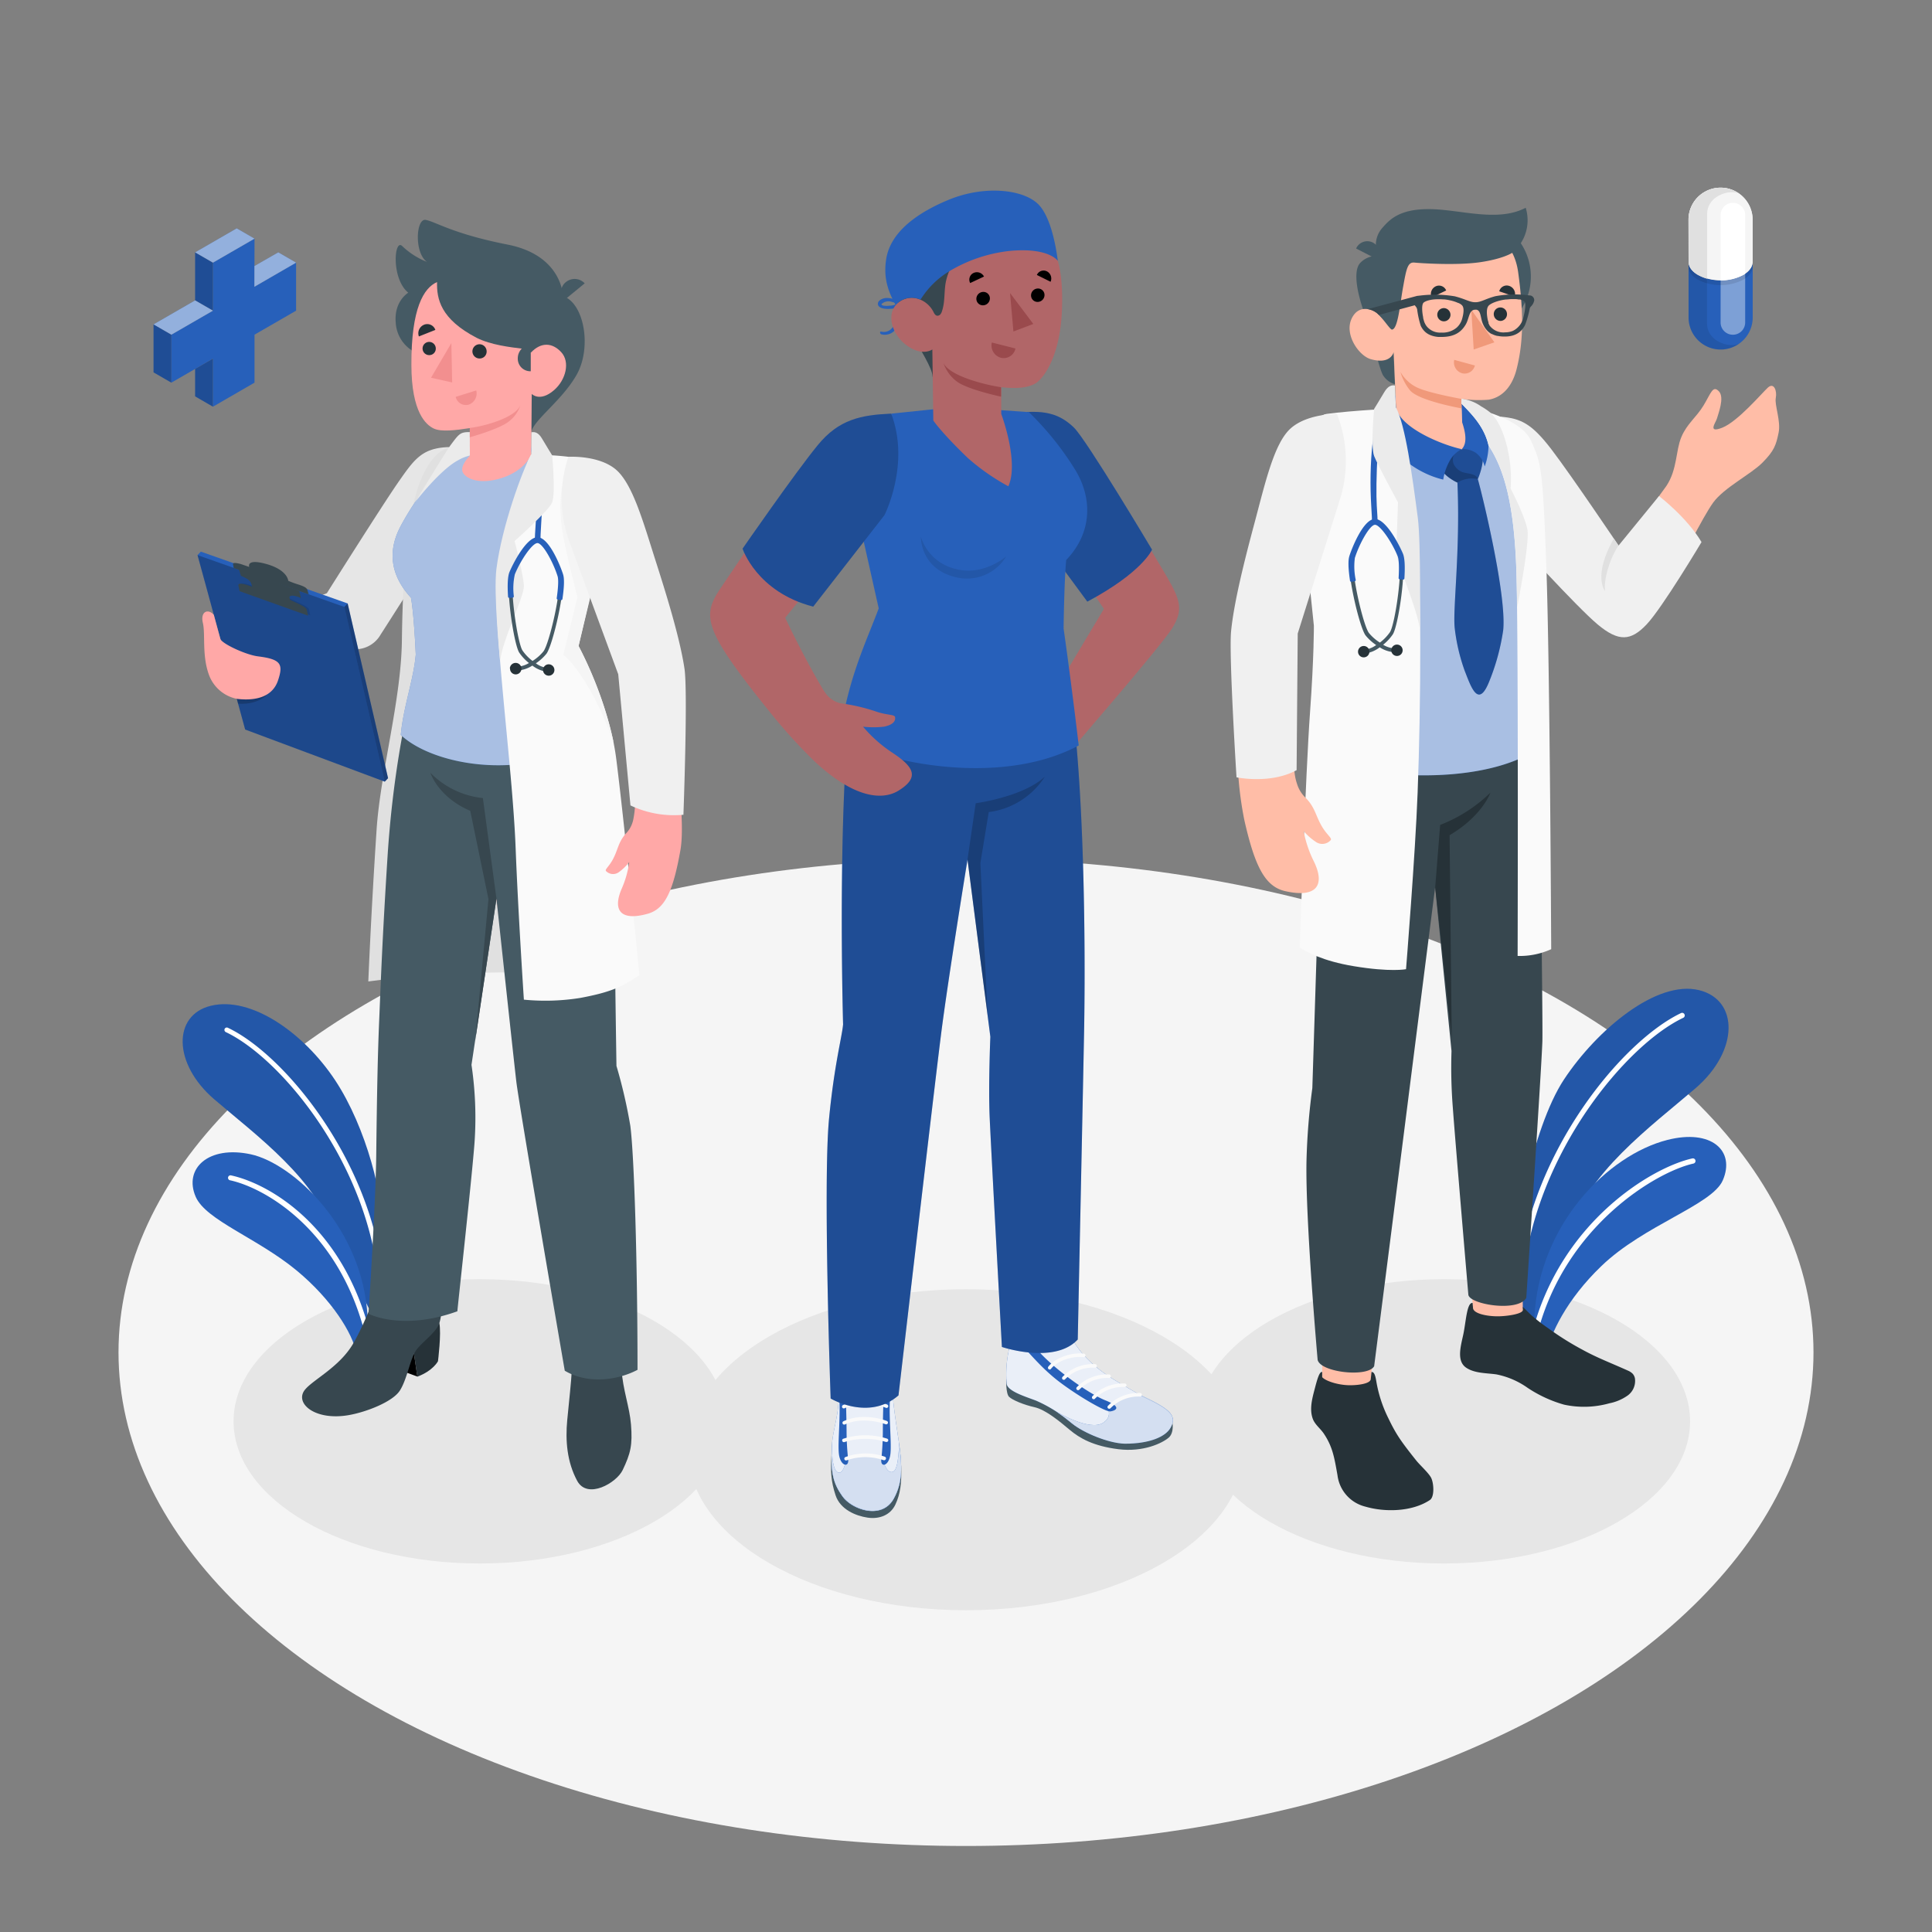 <svg xmlns="http://www.w3.org/2000/svg" viewBox="0 0 500 500"><rect x="0" y="0" width="500" height="500" fill="#808080" stroke="none"/><g id="freepik--Floor--inject-40"><ellipse id="freepik--floor--inject-40" cx="250" cy="350" rx="219.33" ry="127.74" style="fill:#f5f5f5"></ellipse></g><g id="freepik--Shadows--inject-40"><ellipse id="freepik--Shadow--inject-40" cx="373.67" cy="367.84" rx="63.72" ry="36.79" style="fill:#e6e6e6"></ellipse><ellipse id="freepik--shadow--inject-40" cx="250" cy="375.19" rx="71.96" ry="41.54" style="fill:#e6e6e6"></ellipse><ellipse id="freepik--shadow--inject-40" cx="124.17" cy="367.84" rx="63.72" ry="36.79" style="fill:#e6e6e6"></ellipse></g><g id="freepik--Plants--inject-40"><g id="freepik--plants--inject-40"><path d="M98.8,319.26c.77-8.78-4-27.53-12.1-39.74S65,257.72,54.51,260.31c-9.77,2.41-9.83,14.94.94,24.19s27.17,21.12,31,35.82l9.08,18.41Z" style="fill:#2760BA"></path><path d="M98.8,319.26c.77-8.78-4-27.53-12.1-39.74S65,257.72,54.51,260.31c-9.77,2.41-9.83,14.94.94,24.19s27.17,21.12,31,35.82l9.08,18.41Z" style="opacity:0.1"></path><path d="M98.39,331.34a.65.65,0,0,1-.53-.57c-3.25-30.5-25.36-57-39.41-63.66a.64.64,0,0,1-.3-.86A.62.62,0,0,1,59,266c14.32,6.78,36.84,33.72,40.14,64.69a.63.63,0,0,1-.57.7A.54.54,0,0,1,98.39,331.34Z" style="fill:#fff"></path><path d="M92.24,350.14c-1-5.06-6.3-13.74-15.46-21.33-10.14-8.39-23.49-13-26.13-19.08-3.17-7.3,3.28-13.36,14.24-11S94,317.9,95.13,340.94Z" style="fill:#2760BA"></path><path d="M94.84,345.15a.66.66,0,0,1-.52-.48c-6.94-26.49-25.75-37.23-34.72-39.2a.65.65,0,1,1,.28-1.26c9.92,2.18,28.6,13.09,35.69,40.14a.66.66,0,0,1-.73.8Z" style="fill:#fff"></path></g><g id="freepik--plants--inject-40"><path d="M391.8,331.06c-.81-9.23,4.49-38.93,13-51.75s23.93-25.77,34.95-23.05c10.26,2.54,10.33,15.7-1,25.42s-28.54,22.2-32.54,37.63l-10,26.1Z" style="fill:#2760BA"></path><path d="M391.8,331.06c-.81-9.23,4.49-38.93,13-51.75s23.93-25.77,34.95-23.05c10.26,2.54,10.33,15.7-1,25.42s-28.54,22.2-32.54,37.63l-10,26.1Z" style="opacity:0.1"></path><path d="M393.66,330.9a.69.69,0,0,0,.56-.6c3.41-32.05,26.65-59.89,41.4-66.89a.67.67,0,0,0,.32-.9.66.66,0,0,0-.9-.32c-15,7.13-38.71,35.43-42.17,68a.67.67,0,0,0,.6.74A.61.61,0,0,0,393.66,330.9Z" style="fill:#fff"></path><path d="M400.13,350.65c1-5.32,5.3-14.35,14.31-23,11-10.61,28.63-15.79,31.41-22.17,3.33-7.66-2.94-13.38-14.36-10.46-15.34,3.92-33.23,21.78-34.4,46Z" style="fill:#2760BA"></path><path d="M397.39,345.4a.68.68,0,0,0,.55-.49c7.29-27.84,30.89-41.71,40.32-43.78a.68.68,0,0,0,.52-.81.67.67,0,0,0-.81-.52c-10.43,2.3-33.9,16.35-41.34,44.76a.67.67,0,0,0,.48.83A.67.67,0,0,0,397.39,345.4Z" style="fill:#fff"></path></g></g><g id="freepik--character-3--inject-40"><g id="freepik--Character--inject-40"><path d="M404.1,151.05c-6.17-6.36-16.42-21.19-16.42-21.19L381.36,108c-.15.06,3.22.07,4.24,0,6.83.46,8.84,1,13.09,5.69,3.37,3.69,15.84,23.08,20.32,29l12.26-16.94c2.84-4.3,2.38-9.11,3.86-12.63s3.86-5.06,5.77-8.23,2.37-5.25,3.94-3.63-.24,6-.48,7-2.62,4,1.37,2.42,10.17-8.86,11.77-10.35,2.43.82,2.07,2.65,1.36,6,.73,9c-.66,3.21-1.13,4.68-4.22,7.79-2.89,2.91-9.94,6.47-12.7,10.28s-8.65,15.65-12.25,22.79c-4.58,9.07-9.6,14.23-15.52,9.16C411.07,158.05,406.39,153.41,404.1,151.05Z" style="fill:#ffbda7"></path><path d="M388.32,107.83c5.23.48,8,1.67,13.22,8.51s17.34,24.85,17.34,24.85l10.47-12.81s7.21,5.49,11,11.91c0,0-10.13,17-14.19,21.29s-7.2,4.63-12.72,0S392,139.39,392,139.39Z" style="fill:#f0f0f0"></path><path d="M418.88,141.19c-2.37,3.43-3.9,9-3.48,11.81,0,0-3.3-3.8,2.25-13.63Z" style="fill:#e0e0e0"></path><polygon points="342.18 362.9 354.07 362.9 356.44 341.85 342.18 341.85 342.18 362.9" style="fill:#ffbda7"></polygon><polygon points="381.46 341.25 394.13 341.67 393.9 319.88 379.57 319.6 381.46 341.25" style="fill:#ffbda7"></polygon><path d="M342.31,193.7c-.23,11.54-2.68,87.91-2.68,87.91a172.29,172.29,0,0,0-1.51,18.82c-.32,15.26,2.88,51.48,2.88,51.48.71,3.29,13,4.63,14.63,1.66,0,0,6.72-52.54,8.63-67.64,1.66-13.18,7.15-56.28,7.15-56.28L375.65,272A131.12,131.12,0,0,0,376,286.8c.49,7,4,48.19,4,48.19.06,2.57,12.84,4.69,15,.91,0,0,4-60.16,4.17-66.57.14-7.31-.88-76.46-.88-76.46Z" style="fill:#37474f"></path><path d="M354.75,356.85l.2-1.79c.66,0,.95.74,1.22,2.32a34.12,34.12,0,0,0,3.15,9.69c2,4.15,3.2,5.88,7.18,10.88.94,1.19,3.07,3.08,3.82,4.4s1,5-.26,5.85c-4.64,3.09-11.69,3.18-16.68,1.72a9.57,9.57,0,0,1-7.24-8.14c-.81-4.54-1.24-7.35-3.55-10.78-.85-1.26-2.22-2.28-2.79-3.68-1-2.53-.21-5.37.45-7.89.57-2.17,1.19-4.56,1.93-4.36v1.34c.89,1,4,2,6.8,2.08C350.78,358.56,354.77,358.23,354.75,356.85Z" style="fill:#263238"></path><path d="M394.09,338.23c.31.21,1,1,2.31,2.22a45.12,45.12,0,0,0,4.1,3.17,75.8,75.8,0,0,0,9.12,5.73c3.77,2.07,7.17,3.33,11.68,5.36a3.71,3.71,0,0,1,1.26.84,2.56,2.56,0,0,1,.55,1.12,4.66,4.66,0,0,1-1.89,4.5,12.37,12.37,0,0,1-4.71,2,24.32,24.32,0,0,1-11.74.35,33.33,33.33,0,0,1-9.44-4.36,21,21,0,0,0-8.07-3.47c-2.53-.36-5.64-.24-7.84-1.75-2.43-1.68-1.46-5.27-.77-8.36.75-3.36.92-8.5,2.45-8.39l.12,1.35c.14,1.45,3.66,2.12,6.38,2.12,2.26,0,6.53-.59,6.51-1.65Z" style="fill:#263238"></path><path d="M372.71,213.49a38.69,38.69,0,0,0,13-8.34s-2.07,6-10.56,11l.56,52.7-4.28-39.22Z" style="fill:#263238"></path><path d="M361.47,106.54c-2.15.51-9,2.36-14.56,4.32a15.48,15.48,0,0,0-7,5.36c-4,5.89-.4,19,2.57,43.64-.22,15.92-.68,35.72-.68,35.72,7.32,5.33,41.47,8.95,56.88-2.3,0,0,.51-59.75-.51-67.52-2-14.88-7.77-18.85-19.79-19.55Z" style="fill:#2760BA"></path><path d="M361.47,106.54c-2.15.51-9,2.36-14.56,4.32a15.48,15.48,0,0,0-7,5.36c-4,5.89-.4,19,2.57,43.64-.22,15.92-.68,35.72-.68,35.72,7.32,5.33,41.47,8.95,56.88-2.3,0,0,.51-59.75-.51-67.52-2-14.88-7.77-18.85-19.79-19.55Z" style="fill:#fff;opacity:0.6"></path><path d="M382.46,124c1.08,3.72,7.47,29.86,6.57,39.06a56.92,56.92,0,0,1-3.8,13.74c-2.77,6.55-4.62.69-6.16-3.18a48.79,48.79,0,0,1-2.6-11.17c-.51-4.94,1.48-19.95.71-37.55A3.79,3.79,0,0,1,382.46,124Z" style="fill:#2760BA"></path><path d="M382.46,124c1.08,3.72,7.47,29.86,6.57,39.06a56.92,56.92,0,0,1-3.8,13.74c-2.77,6.55-4.62.69-6.16-3.18a48.79,48.79,0,0,1-2.6-11.17c-.51-4.94,1.48-19.95.71-37.55A3.79,3.79,0,0,1,382.46,124Z" style="opacity:0.2"></path><path d="M382.7,115.6c2.53,2.16-.24,8.39-.24,8.39a7.2,7.2,0,0,0-5.28.9s-5-2.15-5.05-5.89c0-3.4,3.61-2.31,6.18-2.76C381,115.77,382.4,113.78,382.7,115.6Z" style="fill:#2760BA"></path><path d="M382.7,115.6c2.53,2.16-.24,8.39-.24,8.39a7.2,7.2,0,0,0-5.28.9s-5-2.15-5.05-5.89c0-3.4,3.61-2.31,6.18-2.76C381,115.77,382.4,113.78,382.7,115.6Z" style="opacity:0.2"></path><path d="M382.46,124c-.41-1.46-2.4-1.32-4-1.82a4.28,4.28,0,0,1-2.13-1.84c-.82-1.41,0-3.75,1.14-4h0c-2.45.17-5.36-.39-5.35,2.66,0,3.74,5.05,5.89,5.05,5.89A7.2,7.2,0,0,1,382.46,124Z" style="opacity:0.2"></path><path d="M365.07,72A15.56,15.56,0,1,0,380.26,56,15.56,15.56,0,0,0,365.07,72Z" style="fill:#455a64"></path><path d="M354,83.3s2.81,11.78,3.86,13.7A5.35,5.35,0,0,0,361,99.43l-.37-8.33Z" style="fill:#455a64"></path><path d="M356.76,66.25A5.83,5.83,0,0,0,352,68.07c-2,2.17-.71,8.78,2,15.23l4.76.43Z" style="fill:#455a64"></path><path d="M360.19,83.7c-.94.59-2.34-1.21-3.55-2.41s-5.07-2.78-6.89,1.29,1.92,9.49,5,10.37c5.24,1.51,5.94-1.85,5.94-1.85l.89,21.24h0c3.71,4.53,12.44,4.78,16.77,3.9,3.46-.7,3.51-3.15.1-6.91l-.16-6.09a32.66,32.66,0,0,0,7,.2c3.81-.69,6.16-3.76,7.21-7.93,1.6-6.37,2-13.48.39-25.12-2-14.31-18.75-14-27.62-8.17S360.19,83.7,360.19,83.7Z" style="fill:#ffbda7"></path><path d="M360.23,85.3c-.48,0-2.38-3-3.59-4-1.67-1.45.12-15,.12-15a6.57,6.57,0,0,1,1-7.33c2.19-2.53,5.25-5.63,15.49-4.67,7.3.69,15.28,2.77,21.6-.53a10.9,10.9,0,0,1-3.51,11.67s-2.29,1.55-8.36,2.43-15.59.23-16.89.09c-1.77-.2-2.11,1.52-2.95,6.22C362.36,78.26,361.84,85.23,360.23,85.3Z" style="fill:#455a64"></path><path d="M356.8,67.31l-5.84-3a3.17,3.17,0,0,1,4.33-1.54A3.44,3.44,0,0,1,356.8,67.31Z" style="fill:#455a64"></path><path d="M378.25,103.24s-8.58-1.51-11.6-3a9.8,9.8,0,0,1-4.22-4,13.46,13.46,0,0,0,2.46,4.76c2.25,2.74,13.42,4.7,13.42,4.7Z" style="fill:#f0997a"></path><path d="M375.38,81.61a1.71,1.71,0,1,1-1.62-1.87A1.75,1.75,0,0,1,375.38,81.61Z" style="fill:#263238"></path><path d="M374.27,75.17,370.51,77a2.19,2.19,0,0,1,1-2.87A2,2,0,0,1,374.27,75.17Z" style="fill:#263238"></path><path d="M376.36,93.13l5.34,1.46a2.72,2.72,0,0,1-3.34,2A2.91,2.91,0,0,1,376.36,93.13Z" style="fill:#f0997a"></path><path d="M392,76.76l-4-1.37A2,2,0,0,1,390.6,74,2.21,2.21,0,0,1,392,76.76Z" style="fill:#263238"></path><path d="M390,81.13a1.74,1.74,0,0,1-1.54,1.92,1.76,1.76,0,0,1-1.87-1.62,1.71,1.71,0,1,1,3.41-.3Z" style="fill:#263238"></path><polygon points="380.77 80.16 381.39 90.45 386.75 88.59 380.77 80.16" style="fill:#f0997a"></polygon><path d="M378.31,116.24c-4.75-1-16-5.39-17.06-10.88l-.14-3c-1.85,0-2.69,2.05-3.6,5-.38,7.76,7.81,14.85,16,16.76a14.37,14.37,0,0,1,1.81-5.1A7,7,0,0,1,378.31,116.24Z" style="fill:#2760BA"></path><path d="M378.27,104a8,8,0,0,1,3.32,2c6.15,6.37,2.64,14.72,2.64,14.72a6.12,6.12,0,0,0-2.24-3.49,5.86,5.86,0,0,0-3.68-1c1.51-1.61.92-4.42.1-6.91Z" style="fill:#2760BA"></path><path d="M396.15,76.48l-.83-.08a27.52,27.52,0,0,0-8.34.26c-2.68.73-3.65,1.54-5.12,1.56s-2.54-.81-5.34-1.53a31.27,31.27,0,0,0-8.89-.21l-.9.1L354,80a5,5,0,0,1,2.86,1.51L366.14,79c.13.18.26.34.35.45a1.81,1.81,0,0,1,.27.62,23.27,23.27,0,0,0,.93,4.24,5,5,0,0,0,1.08,1.52,4.09,4.09,0,0,0,.56.45l.33.2a5.55,5.55,0,0,0,1,.42l.17.05.26.07.28.06a7.2,7.2,0,0,0,.88.12l.37,0h.47c3.66,0,5.24-1.56,6.21-3.17s.82-3.88,2.5-3.88h.16l.15,0c1.24.25,1,2.34,1.74,3.83A5.73,5.73,0,0,0,385,85.67l.27.25.15.12.16.12.14.09.15.1.12.07.09,0a5.4,5.4,0,0,0,1.44.52l.13,0a8.62,8.62,0,0,0,1.77.16c3.42,0,4.67-1.83,5.27-3a25,25,0,0,0,1.2-4.25,1.3,1.3,0,0,1,.34-.56,3,3,0,0,0,.83-1.56A1.26,1.26,0,0,0,396.15,76.48Zm-17.76,6.06A4.83,4.83,0,0,1,377,84.78h0a5.65,5.65,0,0,1-4,1.29,4.46,4.46,0,0,1-3.77-1.62l-.12-.16a1.4,1.4,0,0,1-.1-.16.6.6,0,0,1-.09-.15l-.08-.13-.05-.11s0-.07-.05-.1-.05-.1-.07-.16h0c-.07-.16-.12-.32-.17-.47h0c0-.1-.06-.19-.08-.28s-.08-.32-.11-.46,0-.05,0-.08l0-.09c-.24-1.12-.49-3.32.16-3.82s2.33-1,5-.8l.29,0a10.15,10.15,0,0,1,1.23.19l.48.1a12.17,12.17,0,0,1,1.2.35l.36.14.4.17.08,0,.14.08a2.33,2.33,0,0,1,.79.58C379,79.83,378.74,81.29,378.39,82.54ZM394.28,82a5.08,5.08,0,0,1-2.71,3.61,5.21,5.21,0,0,1-2,.4,4.47,4.47,0,0,1-4-1.67v0a.61.61,0,0,1-.07-.1.83.83,0,0,1-.08-.12l0-.06-.1-.18-.1-.21a1,1,0,0,1,0-.1l0,0,0-.09a.14.14,0,0,1,0-.07,4,4,0,0,1-.23-.83c-.24-1.25-.33-2.71.21-3.4s2.57-1.45,4.51-1.67c.45,0,.87-.08,1.25-.09h1.11l.33,0a5.61,5.61,0,0,1,.63.09l.14,0h0l.1,0,.15,0,.18.05.29.11,0,0a2.45,2.45,0,0,1,.66.37C395,78.68,394.58,80.89,394.28,82Z" style="fill:#37474f"></path><path d="M361.27,105.69s3.62,18.17,5.18,30.46,1.27,47,.43,69c-.6,16-3,45.68-3,45.68s-4,.8-13.51-.78c-8.14-1.34-12.26-3.75-14-4.8,0,0,1.51-45.07,2.66-60.81,1.05-14.51,1-22.49,1-22.49l-3.42-33.13s.26-20.82,6.72-21.7C350,106.21,361.27,105.69,361.27,105.69Z" style="fill:#fafafa"></path><path d="M355.09,135.49c0-.76-.08-2.4-.21-4.48-.64-10.15.29-24.84,3.71-25.57l.31,1.4c-2.51.54-2.9,19.15-2.59,24.08.14,2.12.24,3.79.21,4.63Z" style="fill:#2760BA"></path><path d="M342.1,213.87c-1.65-2.81-1.74-4.91-4.23-7.42a8.45,8.45,0,0,1-2.25-3.75c-.76-2.25-.72-4.6-.9-7.06l-14.45.67a91.33,91.33,0,0,0,1.78,16c2.74,12.07,5.39,17.15,10.58,18.32,8.28,1.87,10.32-1.7,7.41-7.67a29.88,29.88,0,0,1-2.66-7.88,14.83,14.83,0,0,0,3.09,2.75,2.9,2.9,0,0,0,3.93-.43C344.76,216.87,343.4,216.08,342.1,213.87Z" style="fill:#ffbda7"></path><path d="M346,107.12s-7.69-.11-12,3.77-6.6,14.26-9.39,24.67-5.27,20.51-6,27.75c-.62,6,1.4,37.86,1.4,37.86s8.79,1.85,15.55-1.86l.29-35.35L347,128.52A33.26,33.26,0,0,0,346,107.12Z" style="fill:#f0f0f0"></path><path d="M361,99.77c-1-.21-1.93.32-2.75,1.72s-2.63,4.34-2.63,4.34-.93,9.76,0,12.19c.81,2.1,6.18,12,6.18,12s-.35,9.64-.44,12.52,5.49,14.9,6.12,20.48c0,0,.28-22.69-.55-29-1.44-11-3.24-24.1-5.67-28.6Z" style="fill:#ebebeb"></path><path d="M353,169.16h-.12l0-1a6.36,6.36,0,0,0,3.28-1.22,12.47,12.47,0,0,1-2.73-2.47c-1.61-2.09-5.14-17-4.06-20.47.92-2.91,3.78-9.33,6.32-9.44h.07c2.54,0,5.89,6.07,7,8.87,1.38,3.37-.87,18.52-2.3,20.74a12.27,12.27,0,0,1-2.51,2.69,6.23,6.23,0,0,0,3.37.94l.13,1a7.74,7.74,0,0,1-4.38-1.28A8,8,0,0,1,353,169.16Zm2.81-33.61h0c-1.5.06-4.18,4.83-5.41,8.73-1,3.19,2.4,17.62,3.89,19.55a12,12,0,0,0,2.82,2.47,11.77,11.77,0,0,0,2.61-2.7c1.32-2.05,3.48-16.71,2.21-19.81C360.39,140,357.35,135.55,355.84,135.55Z" style="fill:#455a64"></path><path d="M363,168.23a1.46,1.46,0,0,1-1.4,1.53,1.47,1.47,0,1,1-.13-2.94A1.47,1.47,0,0,1,363,168.23Z" style="fill:#263238"></path><path d="M354.4,168.59a1.47,1.47,0,0,1-1.41,1.53,1.46,1.46,0,0,1-1.53-1.4,1.47,1.47,0,1,1,2.94-.13Z" style="fill:#263238"></path><path d="M363.11,150l-.84-.06a.33.33,0,0,1-.31-.35c.17-2.8.08-4.86-.26-5.68-1.48-3.62-4.55-8.15-5.88-8.09s-4,4.83-5.18,8.56a16.75,16.75,0,0,0,.22,5.68.33.33,0,0,1-.27.38l-.84.13a.33.33,0,0,1-.37-.29c-.46-3.11-.52-5.25-.17-6.35.62-2,3.57-9.49,6.54-9.62s6.55,7.09,7.34,9c.44,1.07.57,3.2.37,6.34A.33.33,0,0,1,363.11,150Z" style="fill:#2760BA"></path><path d="M378.25,103.24c1.32.12,2.47,2.07,5.51,3,5.68,1.68,10.84,4.26,12.43,7.75,2.64,5.78,3.07,6.92,4,32.66s1.26,99,1.26,99a19.8,19.8,0,0,1-8.69,1.75s.23-80.9-.31-99.09-3.3-27.07-7.24-33.07c-1.11-5-4.65-8.34-7-10.78Z" style="fill:#fafafa"></path><path d="M385.23,115.26c3.94,6,6.69,14.87,7.24,33.07.06,2.16.12,5.2.17,8.85h0s3.24-16.48,2.67-20-4.37-10.76-4.37-10.76c.49-6-.91-12.86-3.22-17a11.5,11.5,0,0,0-2-2.62,17.27,17.27,0,0,0-2.45-1.66,10.84,10.84,0,0,0-5-1.93l0,1.24C380.58,106.92,384.12,110.24,385.23,115.26Z" style="fill:#ebebeb"></path></g></g><g id="freepik--character-2--inject-40"><g id="freepik--character--inject-40"><path d="M266.24,107c7.55-.12,11.61,3.27,17.15,12,4.73,7.42,15.68,25.19,18.76,30.54,3.48,6,4,8.5,1.24,13-2.59,4.3-27.15,32.66-27.15,32.66l-6.33-11.24,15.78-26.38-18.5-27.33Z" style="fill:#b16668"></path><path d="M265.75,106.63c5.46-.29,8.86.84,12.15,4s20.24,31.62,20.24,31.62-2.44,5.83-16.74,13.45l-14-19Z" style="fill:#2760BA"></path><path d="M265.75,106.63c5.46-.29,8.86.84,12.15,4s20.24,31.62,20.24,31.62-2.44,5.83-16.74,13.45l-14-19Z" style="opacity:0.2"></path><path d="M303.25,367.87c.26,0,.66,2.94-.78,4.18-1.67,1.44-6.57,3.81-13.05,3s-10-2.84-12.57-5-6.23-5.23-9.16-5.88c-2.72-.6-5.67-1.83-6.54-2.67s-.75-4.58-.75-4.58Z" style="fill:#455a64"></path><path d="M263,342.49a1,1,0,0,0-1,.87c-.2,1-.41,4-.84,5.72a30,30,0,0,0-.64,9.09c.36,1.91,4.79,3.24,7.63,4.32a36.48,36.48,0,0,1,9.18,5.8c3,2.51,9.45,5.12,13.67,5.09,5,0,10.61-1.65,11.9-4,1.6-2.87.35-4.53-7.06-8-1.4-.65-6.32-3.57-8-4.62-4.54-2.86-9-6.84-11.13-11.9a2.8,2.8,0,0,0-1.06-1.54,2.35,2.35,0,0,0-1.44-.13,12.31,12.31,0,0,0-3.56,1.07c-1,.48-2.41,1-2.39,2.3a4.45,4.45,0,0,0,.28,1.29c.09.26.16.61-.07.76s-.5,0-.69-.19a20,20,0,0,1-2-2.4,7.32,7.32,0,0,0-1.17-1.19,13.78,13.78,0,0,1-1.27-.82C262.89,343.64,263,343.08,263,342.49Z" style="fill:#2760BA"></path><path d="M263,342.49a1,1,0,0,0-1,.87c-.2,1-.41,4-.84,5.72a30,30,0,0,0-.64,9.09c.36,1.91,4.79,3.24,7.63,4.32a36.48,36.48,0,0,1,9.18,5.8c3,2.51,9.45,5.12,13.67,5.09,5,0,10.61-1.65,11.9-4,1.6-2.87.35-4.53-7.06-8-1.4-.65-6.32-3.57-8-4.62-4.54-2.86-9-6.84-11.13-11.9a2.8,2.8,0,0,0-1.06-1.54,2.35,2.35,0,0,0-1.44-.13,12.31,12.31,0,0,0-3.56,1.07c-1,.48-2.41,1-2.39,2.3a4.45,4.45,0,0,0,.28,1.29c.09.26.16.61-.07.76s-.5,0-.69-.19a20,20,0,0,1-2-2.4,7.32,7.32,0,0,0-1.17-1.19,13.78,13.78,0,0,1-1.27-.82C262.89,343.64,263,343.08,263,342.49Z" style="fill:#fff;opacity:0.9"></path><path d="M277.33,368.29c-1.29-1.06-2.66-2.09-4-3h0s8.71,5.3,12.23,2.89c2.27-1.54,1.19-3.43,1.13-4s5.54-3.17,7.74-3.43h0c.62.34,1.13.61,1.45.76,7.41,3.43,8.66,5.09,7.06,8-1.29,2.31-5.36,4.12-11.81,4.12C286.86,373.54,280.37,370.8,277.33,368.29Z" style="fill:#2760BA"></path><path d="M277.33,368.29c-1.29-1.06-2.66-2.09-4-3h0s8.71,5.3,12.23,2.89c2.27-1.54,1.19-3.43,1.13-4s5.54-3.17,7.74-3.43h0c.62.34,1.13.61,1.45.76,7.41,3.43,8.66,5.09,7.06,8-1.29,2.31-5.36,4.12-11.81,4.12C286.86,373.54,280.37,370.8,277.33,368.29Z" style="fill:#fff;opacity:0.8"></path><path d="M286,362.38c4.61,1.84,2.64,2.7,1.36,2.89s-9-4.35-13.77-8.09c-4.93-3.9-8-8.16-9.87-9.59-.68-.54-1.42-1.19-2.07-1.81.12-1,.22-1.93.31-2.42a1,1,0,0,1,1-.87c0,.59-.09,1.15.36,1.6a13.78,13.78,0,0,0,1.27.82,7.32,7.32,0,0,1,1.17,1.19,20,20,0,0,0,2,2.4C271.8,353.6,281.44,360.54,286,362.38Z" style="fill:#2760BA"></path><path d="M287.07,364.59a.45.45,0,0,1-.35-.74,10.92,10.92,0,0,1,8.43-3.33.46.46,0,0,1-.1.91,10.15,10.15,0,0,0-7.63,3A.46.46,0,0,1,287.07,364.59Z" style="fill:#fafafa"></path><path d="M283.05,362.12a.48.48,0,0,1-.29-.11.46.46,0,0,1-.06-.64,11,11,0,0,1,8.43-3.32.45.45,0,0,1,.41.5.45.45,0,0,1-.5.4,10.2,10.2,0,0,0-7.64,3A.44.44,0,0,1,283.05,362.12Z" style="fill:#fafafa"></path><path d="M279,359.78a.43.43,0,0,1-.28-.11.45.45,0,0,1-.07-.64,10.94,10.94,0,0,1,8.44-3.32.45.45,0,0,1-.1.9,10.14,10.14,0,0,0-7.63,3A.46.46,0,0,1,279,359.78Z" style="fill:#fafafa"></path><path d="M275.31,357.1a.46.46,0,0,1-.29-.1.46.46,0,0,1-.06-.64,11,11,0,0,1,8.43-3.33.46.46,0,1,1-.09.91,10.14,10.14,0,0,0-7.64,3A.43.43,0,0,1,275.31,357.1Z" style="fill:#fafafa"></path><path d="M271.66,354.43a.46.46,0,0,1-.28-.1.45.45,0,0,1-.07-.64c1.78-2.26,5.82-3.74,9.21-3.37a.45.45,0,1,1-.1.9c-3.05-.33-6.81,1-8.4,3A.46.46,0,0,1,271.66,354.43Z" style="fill:#fafafa"></path><path d="M233.21,379.29c.19,4.4-.2,7.37-1.49,10.1s-4.15,3.82-7.19,3.37-7.05-2.08-8.28-5.77-1.32-6.3-1.05-10.43Z" style="fill:#455a64"></path><path d="M218.22,348.77c-1.22.22-1,6.14-1.1,12.09-.12,6.39-1.74,9.19-1.9,14.43-.17,6,.4,8.59,2.83,12s10.11,6.13,13.21.65c2.53-4.47,2.18-9.11,1.32-15-.89-6.07-1.56-10.34-1.78-15-.21-4.45-.33-8.77-1.44-9.16,0,.66,0,1.49,0,2.14,0,.5.1,2.91-.58,3a9.28,9.28,0,0,1-.18-1.67,2,2,0,0,0-.48-1.39,2.33,2.33,0,0,0-1.42-.47,35.09,35.09,0,0,0-3.69-.2c-.62,0-1.23,0-1.84.11a5,5,0,0,0-1.53.38,1.06,1.06,0,0,0-.6.66,1.94,1.94,0,0,0,0,.68,5.05,5.05,0,0,1,0,1.23c0,.18-.12.41-.3.38s-.22-.19-.24-.34c-.07-.71,0-1.24-.09-2.07,0-.38,0-.91,0-1.3S218.23,349.15,218.22,348.77Z" style="fill:#2760BA"></path><path d="M218.22,348.77c-1.22.22-1,6.14-1.1,12.09-.12,6.39-1.74,9.19-1.9,14.43-.17,6,.4,8.59,2.83,12s10.11,6.13,13.21.65c2.53-4.47,2.18-9.11,1.32-15-.89-6.07-1.56-10.34-1.78-15-.21-4.45-.33-8.77-1.44-9.16,0,.66,0,1.49,0,2.14,0,.5.1,2.91-.58,3a9.28,9.28,0,0,1-.18-1.67,2,2,0,0,0-.48-1.39,2.33,2.33,0,0,0-1.42-.47,35.09,35.09,0,0,0-3.69-.2c-.62,0-1.23,0-1.84.11a5,5,0,0,0-1.53.38,1.06,1.06,0,0,0-.6.66,1.94,1.94,0,0,0,0,.68,5.05,5.05,0,0,1,0,1.23c0,.18-.12.41-.3.38s-.22-.19-.24-.34c-.07-.71,0-1.24-.09-2.07,0-.38,0-.91,0-1.3S218.23,349.15,218.22,348.77Z" style="fill:#fff;opacity:0.9"></path><path d="M215.33,373.58c0,.86-.19,6.58,1.45,7.44s2.24-3.59,2.24-3.59,3.79-1.59,9.72.32c-.2.95,1,3.88,2.47,3.09s1.44-7.33,1.44-7.41c.81,5.63,1.06,10.13-1.39,14.47-3.1,5.48-10.78,2.71-13.21-.65s-3-6-2.83-12C215.24,374.69,215.28,374.12,215.33,373.58Z" style="fill:#2760BA"></path><path d="M215.33,373.58c0,.86-.19,6.58,1.45,7.44s2.24-3.59,2.24-3.59,3.79-1.59,9.72.32c-.2.95,1,3.88,2.47,3.09s1.44-7.33,1.44-7.41c.81,5.63,1.06,10.13-1.39,14.47-3.1,5.48-10.78,2.71-13.21-.65s-3-6-2.83-12C215.24,374.69,215.28,374.12,215.33,373.58Z" style="fill:#fff;opacity:0.8"></path><path d="M219.51,377.76c.19,2.14-2,1.63-2.39-1.38s.54-10.33,0-15.52c.11-5.95-.12-11.87,1.1-12.09,0,.08,0,.15,0,.22l.14,3c0,.44,0,.82.06,1.28.41,4.37.64,12.85.67,16.87A69.11,69.11,0,0,0,219.51,377.76Z" style="fill:#2760BA"></path><path d="M228.07,377.76a69.11,69.11,0,0,0,.41-7.61c0-4,.26-12.38.66-16.76a11.28,11.28,0,0,0,.18-2.48c0-.6,0-1.36,0-2a.57.57,0,0,0,0-.13c.81.29,1.09,2.65,1.27,5.62q0,2.58-.17,6.46c-.54,5.19.4,12.56,0,15.56S227.88,379.9,228.07,377.76Z" style="fill:#2760BA"></path><path d="M228.87,377.91l-.17,0a14.5,14.5,0,0,0-9.51,0,.46.46,0,1,1-.33-.85A15.12,15.12,0,0,1,229,377a.45.45,0,0,1,.26.59A.47.47,0,0,1,228.87,377.91Z" style="fill:#fafafa"></path><path d="M229.43,373.18a.45.45,0,0,1-.16,0,17.88,17.88,0,0,0-10.65,0,.46.46,0,1,1-.3-.86,18.6,18.6,0,0,1,11.26,0,.46.46,0,0,1,.28.58A.47.47,0,0,1,229.43,373.18Z" style="fill:#fafafa"></path><path d="M218.47,368.69a.46.46,0,0,1-.19-.87c5.3-2.41,11-.17,11.23-.07a.45.45,0,0,1,.26.59.47.47,0,0,1-.6.25s-5.58-2.19-10.51.06A.65.65,0,0,1,218.47,368.69Z" style="fill:#fafafa"></path><path d="M218.37,364.5a.44.44,0,0,1-.41-.26.45.45,0,0,1,.21-.61,14.13,14.13,0,0,1,11.45-.12.46.46,0,0,1,.22.61.46.46,0,0,1-.61.21,13.45,13.45,0,0,0-10.67.13A.43.43,0,0,1,218.37,364.5Z" style="fill:#fafafa"></path><path d="M218.27,359.8a.46.46,0,0,1-.41-.26.46.46,0,0,1,.21-.61c5.44-2.68,11.3-.12,11.54,0a.45.45,0,1,1-.37.83c-.06,0-5.72-2.5-10.77,0A.46.46,0,0,1,218.27,359.8Z" style="fill:#ebebeb"></path><path d="M225.73,166.89a84.17,84.17,0,0,0-6.46,24.22c-2.34,30.38-1.08,74-1.08,74-.27,3.18-2.28,10.39-3.63,24.36-1.6,16.51.41,72.46.41,72.46s9.87,5.89,17.56-.81c0,0,8.93-76.91,11-93.33,1.81-14.32,6.86-45.32,6.86-45.32l5.91,45.84s-.55,12.89-.16,21.22c.44,9.69,3.15,59.06,3.15,59.06s13.57,4.59,19.63-1.93c0,0,1.44-68.48,1.65-80.14.4-22.87,0-64.55-3.71-88.54Z" style="fill:#2760BA"></path><path d="M225.73,166.89a84.17,84.17,0,0,0-6.46,24.22c-2.34,30.38-1.08,74-1.08,74-.27,3.18-2.28,10.39-3.63,24.36-1.6,16.51.41,72.46.41,72.46s9.87,5.89,17.56-.81c0,0,8.93-76.91,11-93.33,1.81-14.32,6.86-45.32,6.86-45.32l5.91,45.84s-.55,12.89-.16,21.22c.44,9.69,3.15,59.06,3.15,59.06s13.57,4.59,19.63-1.93c0,0,1.44-68.48,1.65-80.14.4-22.87,0-64.55-3.71-88.54Z" style="opacity:0.2"></path><path d="M250.39,222.46l2.12-14.58s12.32-1.65,17.9-6.89a20.21,20.21,0,0,1-14.52,9.17l-2.17,13.19,1.87,39.46Z" style="opacity:0.2"></path><path d="M275.93,144.94c-.54,6-.67,17.71-.67,17.71,2.17,15.32,3.91,30.28,3.91,30.28-22.88,12.21-57.41,2.33-61.76-2.71,2.15-15,6.89-24.34,10-32.78l-5.73-25.53s9.87-8.21,9-24.86l13.52-1.41,12.9.37,9.17.65a77.39,77.39,0,0,1,12,14.94C282.66,128.78,282.83,137.71,275.93,144.94Z" style="fill:#2760BA"></path><path d="M260.4,144s-6,5.28-13.3,3.19a12.3,12.3,0,0,1-8.78-8.28s-.24,8.24,9,10.46A11.86,11.86,0,0,0,260.4,144Z" style="opacity:0.1"></path><path d="M241.35,97.54c0-2.29-3.22-7.06-6.16-12.41s-6.11-13.95,0-22,19.93-12.87,28.07-9,10.41,13.12,10.41,13.12Z" style="fill:#37474f"></path><path d="M232.6,78.49a.13.13,0,0,0,0-.06,2.27,2.27,0,0,0-1.3-1,5,5,0,0,0-1.91-.31c-.77,0-2.24.55-2.19,1.55.05,1.18,2,1.31,2.84,1.27a8,8,0,0,0,2.15-.33,13.87,13.87,0,0,1-.59,4.12,4.09,4.09,0,0,1-1.14,1.58,2.81,2.81,0,0,1-2.41.51c-.47-.08-.27.59,0,.69a3.49,3.49,0,0,0,4.06-1.81c1-1.77.63-3.82,1.06-5.74C233.27,78.68,232.9,78.45,232.6,78.49Zm-3.81.62c-.15,0-.54-.1-.63-.25s.05-.21.14-.31a2.66,2.66,0,0,1,2.57-.4,4.18,4.18,0,0,1,.71.22,3,3,0,0,1,.36.19l.15.08.09,0a4.62,4.62,0,0,1-2,.47A5,5,0,0,1,228.79,79.11Z" style="fill:#2760BA"></path><path d="M268.16,60.07c3,1.56,7.32,4.89,6.66,20.44-.52,12.15-5,17.75-7,18.81s-4.64,1.32-8.7.89v6.91s4.68,12.42,1.84,18.73a56.51,56.51,0,0,1-10.48-7.31c-6.88-6.61-8.94-9.71-8.94-9.71l-.25-18.39s-2.7,2-6.92-1.28c-3.49-2.7-4.9-7.51-2.48-10.28A5.51,5.51,0,0,1,237,77.17a6.77,6.77,0,0,1,4.67,3.74c.19.37.48.76.89.8a1,1,0,0,0,.82-.37,2.31,2.31,0,0,0,.41-.83c.87-2.58.46-5.28,1.07-7.91A15,15,0,0,1,247.48,67a18.88,18.88,0,0,1,12.09-7.07A25.29,25.29,0,0,1,268.16,60.07Z" style="fill:#b16668"></path><path d="M273.78,67.54h0a20.72,20.72,0,0,0-13.62-2.9,37.84,37.84,0,0,0-14.54,5.58A16.6,16.6,0,0,1,247.47,67a18.93,18.93,0,0,1,12.11-7.07,25.17,25.17,0,0,1,8.57.13C270.05,61,272.43,62.69,273.78,67.54Z" style="fill:#b16668"></path><path d="M256.17,77A1.8,1.8,0,0,1,254.6,79a1.68,1.68,0,0,1-1.91-1.51,1.8,1.8,0,0,1,1.58-1.93A1.68,1.68,0,0,1,256.17,77Z"></path><path d="M256.68,88.64l6.12,1.55A3.1,3.1,0,0,1,259,92.58,3.31,3.31,0,0,1,256.68,88.64Z" style="fill:#9a4a4d"></path><path d="M271.89,72.92l-3.55-1.76a1.9,1.9,0,0,1,2.59-.94A2.09,2.09,0,0,1,271.89,72.92Z"></path><path d="M254.66,71.57l-3.58,1.68a1.9,1.9,0,0,1,.88-2.61A2.07,2.07,0,0,1,254.66,71.57Z"></path><path d="M270.31,76.19a1.79,1.79,0,0,1-1.57,1.93,1.68,1.68,0,0,1-1.9-1.5,1.79,1.79,0,0,1,1.57-1.94A1.68,1.68,0,0,1,270.31,76.19Z"></path><polygon points="261.4 75.84 262.27 85.79 267.42 83.84 261.4 75.84" style="fill:#9a4a4d"></polygon><path d="M259.08,100.21c-4.28-.63-13.35-2.92-14.92-6.28a10,10,0,0,0,3.48,4.81c2.74,2.07,11.44,3.92,11.44,3.92Z" style="fill:#9a4a4d"></path><path d="M273.78,67.54S271.56,64,261.4,64.93a38.49,38.49,0,0,0-15.78,5.3,22.48,22.48,0,0,0-7.39,7.32,5.67,5.67,0,0,0-1.25-.38,5.53,5.53,0,0,0-5.14,1.71l-.05.06c-1.85-3.39-3.22-6.83-2.45-11.85,1.08-7.07,8.09-12,15.88-15.26,9.21-3.92,19.31-2.92,23.35.9S273.67,67.18,273.78,67.54Z" style="fill:#2760BA"></path><path d="M230.83,194.72a35.22,35.22,0,0,1-7.48-6.66,23.25,23.25,0,0,0,5.45,0c2.48-.52,3-1.56,2.84-2.46-.09-.7-1.81-.48-4.54-1.33a48.82,48.82,0,0,0-9.56-2.26,6.63,6.63,0,0,1-3.91-2.65c-.86-1.07-5.94-10-10.42-19.48l20.71-25.62c5.17-5.79,11.35-16.18,5.15-26.82-14.23,3-14.12,2.65-42.58,44.78-4.91,7.27-4.51,10.69,13,32.37a138.14,138.14,0,0,0,11.37,12.5c10.11,9.43,17.42,10.11,21.62,7.56C238.23,201.12,236.36,198.36,230.83,194.72Z" style="fill:#b16668"></path><path d="M230.64,107.05c-7.79.35-13.53,1.46-19,8.15-5.87,7.15-19.46,26.79-19.46,26.79s3.64,11.23,18.28,15l18.44-23.67S235.63,120.11,230.64,107.05Z" style="fill:#2760BA"></path><path d="M230.64,107.05c-7.79.35-13.53,1.46-19,8.15-5.87,7.15-19.46,26.79-19.46,26.79s3.64,11.23,18.28,15l18.44-23.67S235.63,120.11,230.64,107.05Z" style="opacity:0.2"></path></g></g><g id="freepik--character-1--inject-40"><g id="freepik--character--inject-40"><path d="M116.32,115.7c-7,.19-9,3-13.18,9s-18.55,28.82-18.55,28.82l-20.31,7.8L67,173.18s17.18-3.42,26-5.22a7.51,7.51,0,0,0,5.52-3.76c1.13-1.71,12.42-19.47,12.42-19.47Z" style="fill:#e6e6e6"></path><path d="M121.68,115.89c-6.61-1.65-9.53,2-11.73,6.08-3.52,6.46-5.64,19.66-5.94,43.78-.19,15.51-5.59,34.26-6.55,49C96,236.83,95.32,254,95.32,254a282.8,282.8,0,0,1,39.44-2.32Z" style="fill:#e0e0e0"></path><path d="M159.78,340.82s4-27.15,2.31-43.06c-1.42-13.65-3.43-19.36-3.71-22.47,0,0-2.3-32-1.67-59.19.29-12.87-.36-27.06-9.52-42.23l-.33-.6c-.81,5-8.48,8.2-15.32,9q-9.88,1.1-24.6-3.91c-2.19,12.87-4.67,37.4-7.21,64.13-1.23,13.07-1,24.07-1.24,32.47-.29,11.4.75,56.06.75,56.06l0,1.89c-.07,2.08-.57,3.53-2,6.83a40.34,40.34,0,0,1-7.52,11.56c-1,1-7.73,6.51-8.64,7.71-2.93,3.2,2.85,5.24,7.21,4.81,4.6-.46,11.76-2,13.87-4.69,1.41-1.81,2.63-8.28,4.07-10.12,4.87-6.19,6.87-8.86,7-10.88.18-3.67-1-5.16-1.41-7.24.51-4.31,9.27-26.87,9.85-39.46.28-6-1-16.64-1-16.64L128.24,231c1.71,12.3,5,40,6.13,48.85C136,292,142,312.55,145.78,328.69c1.42,6.07,2.12,8.77,2.47,12.73l.09,1.42c0,1.79.18,20.92.76,25,1.2,8.47,8.71,7.66,10.14.89,1.21-5.76.53-23.73.57-25.94Z" style="fill:#ffa8a7"></path><path d="M160,340.7c2.11.11.45,8.23.82,13.51.4,5.65,2.11,9.83,2.48,14.46.43,5.3-.11,7.5-2.15,11.77-1.58,3.33-9.13,7.71-11.78,2.79s-3.07-10.45-2.57-15.7c.51-5.42,1-9.38,1.22-13.51.21-3.64-2.31-12.28.45-12.71l.08,1.42c.92,2,10.24,3.66,11.48-.08Z" style="fill:#37474f"></path><path d="M113.7,342.43c.56,2.65-.35,9.85-.35,9.85s-1.22,2.45-5.34,4l-1.49-10.1Z" style="fill:#263238"></path><polygon points="108.01 356.25 99.15 353.01 97.26 344.99 107.15 350.42 108.01 356.25"></polygon><path d="M99.47,332.76v-1.89c-1.23.55-4.23,10.26-8.08,16.86-3.5,6-10.17,9.22-12.38,11.82-3,3.48,2.41,8.27,11.35,6.66,4.43-.79,11.2-3.39,13.1-6.3s2.7-8.35,4.25-10.49,5.15-4.53,6-7a13.67,13.67,0,0,0,.21-6.87c-.62-2.29-1.14-5-1.92-4.82l-.11,1.72c-.63,1.19-2.82,2.53-7.31,2.62C102.43,335.12,100.38,334.73,99.47,332.76Z" style="fill:#37474f"></path><path d="M122.77,296.22a92.89,92.89,0,0,0-.75-20.64l6.46-43s4.4,41,5.14,47.32,12.54,74.84,12.54,74.84c6,3.58,13.79,2.44,18.83-.23,0-27.7-.86-55.46-1.86-63.13a132,132,0,0,0-3.59-15.52s-.64-40.41-.61-55.75-1.12-25.6-4-32.5a98.39,98.39,0,0,0-8-14.39s-2.24,7.57-20,7.59-19.72-4.49-19.72-4.49-5.2,18.17-6.93,45.61c-1.4,22.11-1.72,32.17-2.14,42-.36,8.4-.58,18.1-.77,35.07-.15,12.8-2,41-2,41s8.67,4.54,23-.64C118.31,339.32,121.88,307.26,122.77,296.22Z" style="fill:#455a64"></path><path d="M128.48,232.54l-3.51-26A22.26,22.26,0,0,1,111.38,200s2,6.3,10.32,9.84l4.71,22.83L123,269.27Z" style="fill:#37474f"></path><path d="M136.79,117.7l8.36.89c5.56,1.36,8.06,3.81,8.63,8.73a38.47,38.47,0,0,1-.29,16c-1.76,6.92-6.44,23.87-6.44,23.87s6.07,15.25,8.94,23c-19.73,12.87-44.09,7.79-52.27,0,.69-7.37,3.3-14.22,3.88-20.79,0,0-.43-10.26-1.24-14.71-6.24-6.81-5.45-13.33-2.64-18.59,5.17-9.7,13-18.23,15.5-18.22Z" style="fill:#2760BA"></path><path d="M136.79,117.7l8.36.89c5.56,1.36,8.06,3.81,8.63,8.73a38.47,38.47,0,0,1-.29,16c-1.76,6.92-6.44,23.87-6.44,23.87s6.07,15.25,8.94,23c-19.73,12.87-44.09,7.79-52.27,0,.69-7.37,3.3-14.22,3.88-20.79,0,0-.43-10.26-1.24-14.71-6.24-6.81-5.45-13.33-2.64-18.59,5.17-9.7,13-18.23,15.5-18.22Z" style="fill:#fff;opacity:0.6"></path><path d="M121.59,111.82c-2.48,0-2.76.42-4.9,3.27-1.27,1.7-9.29,14.93-9.29,14.93s6.39-8.39,11.2-10.93a10.65,10.65,0,0,1,3-1.19Z" style="fill:#ebebeb"></path><path d="M137.26,117.7s-6.89,18.12-8.46,30.42,3.82,49.45,4.65,71.47c.61,16,2.13,39.12,2.13,39.12a57.1,57.1,0,0,0,14.67-.46c8.1-1.53,10.61-2.86,15.24-5.88,0,0-4-40.27-6-55.92-1.85-14.73-9.77-29.26-9.77-29.26l9.52-39.41s-.47-6.64-6.73-8.5C146.58,117.51,137.26,117.7,137.26,117.7Z" style="fill:#fafafa"></path><path d="M149.45,154.53s-1.29-4.69-3.07-12.7-1.5-12.65-.89-16.15l10.35,15.14-6.1,26.36h0a100.14,100.14,0,0,1,9.11,25.17h0c-6.23-17.63-13.06-22.92-13.06-22.92Z" style="fill:#f5f5f5"></path><path d="M139.86,140c0-.76.07-2.41.2-4.48.65-10.16.95-19.33-2.48-20.07l-.3,1.4c2.5.54,1.67,13.64,1.36,18.58-.14,2.12-.25,3.79-.21,4.63Z" style="fill:#2760BA"></path><path d="M158.67,222.29c1.33-2.53,1.31-4.35,3.38-6.64a7.29,7.29,0,0,0,1.8-3.36,23.85,23.85,0,0,0,.49-6.19l11.86.18c.09,3.94.62,9.6-.12,13.8-1.89,10.63-4,15.16-8.46,16.4-7.13,2-9.05-1-6.77-6.38a26,26,0,0,0,2-7,13.27,13.27,0,0,1-2.58,2.53,2.54,2.54,0,0,1-3.44-.21C156.48,225,157.64,224.26,158.67,222.29Z" style="fill:#ffa8a7"></path><path d="M147.11,118.22s7.66-.48,12.15,3.19,7.27,13.93,10.56,24.19,6.24,20.24,7.32,27.43c.91,6-.27,37.83-.27,37.83a26.23,26.23,0,0,1-13.71-2.42L160,174.5l-12.84-34.85A33.26,33.26,0,0,1,147.11,118.22Z" style="fill:#f0f0f0"></path><polygon points="51.97 142.76 89.97 156.17 100.43 201.39 99.58 202.29 63.45 188.8 51.12 143.66 51.97 142.76" style="fill:#2760BA"></polygon><polygon points="89.12 157.07 99.58 202.29 100.43 201.39 89.97 156.17 89.12 157.07" style="opacity:0.35"></polygon><polygon points="51.12 143.66 89.12 157.07 99.58 202.29 63.45 188.8 51.12 143.66" style="opacity:0.25"></polygon><g style="opacity:0.2"><path d="M69.1,179.61c-.35.88-3.26,2.84-7.48,2.49l-.71-2.61Z"></path></g><g style="opacity:0.1"><path d="M62.56,152.93l-.31-1.52c-.17-.84,2.06-.4,5,1l6.86,2.08c2.93,1.38,5.69,2.41,5.86,3.24l.32,1.52Z"></path></g><path d="M60.31,146.07c-.11-.53.75-.42,2-.1l2.19.75s-.9-2.2,4.28-.8c5.7,1.55,5.82,4.39,5.82,4.39a24.87,24.87,0,0,0,2.74,1c1.89.62,2.1,1,2.26,1.52l.28,1L60.48,147S60.42,146.59,60.31,146.07Z" style="fill:#37474f"></path><path d="M62.34,149c1.8.81,2.54,1.21,2.81,2.5.3,1.47.37,2.09.37,2.09l10.09,4s-.55-2.17-.68-2.9,1.2-.73,2.94.08l-.41-1.81-15.69-5.83Z" style="fill:#37474f"></path><path d="M62,153l-.31-1.51c-.17-.84,2.06-.4,5,1l6.86,2.07c2.92,1.38,5.69,2.41,5.86,3.25l.31,1.52Z" style="fill:#37474f"></path><path d="M55.34,159.13s1.35,5,1.7,6.22,6.58,4.12,9.7,4.51c6,.75,6.63,2,5.2,6.27-1.32,3.9-5.2,5.37-10.58,4.74A9.76,9.76,0,0,1,54,174.43c-1.75-5-.81-10.31-1.5-13.23S53.83,157.4,55.34,159.13Z" style="fill:#ffa8a7"></path><path d="M151.32,73.33,146,77.7a3.24,3.24,0,0,1,.45-4.69A3.55,3.55,0,0,1,151.32,73.33Z" style="fill:#455a64"></path><path d="M137.36,112.48c0-3.35,7.81-8.37,11.84-15.43s2-18.63-3.5-20.41c0,0-.11-10.54-14.33-13.34s-18.68-5.94-21.2-6.39-3,8.51.31,10.86a19.59,19.59,0,0,1-6.4-4.1c-2.07-2-2.89,8.42,1.58,12.08,0,0-3.7,2.17-3.25,7.65a9.15,9.15,0,0,0,7.07,8.51Z" style="fill:#455a64"></path><path d="M113.11,73c-3.43,1.49-6.69,6.73-6.64,21.4,0,12.43,3.85,15.58,5.78,16.5s5.68.46,9.34-.11l0,7.15s-2.73,2.69-1.78,4.39,4.52,3.12,10,1.39c6.25-2,7.68-6.13,7.68-6.13l.12-15.64s2.11,2.21,5.8-1c3.06-2.67,4.16-7.26,1.86-9.78s-5.24-2.72-7.89.1l-1.92-1c-3.39-.4-8.42-1-12.06-2.82C114,82.58,113,77.36,113.11,73Z" style="fill:#ffa8a7"></path><path d="M137.36,89.17l0,6.91A3.25,3.25,0,0,1,134,92.73,3.57,3.57,0,0,1,137.36,89.17Z" style="fill:#455a64"></path><path d="M112.78,90.14a1.67,1.67,0,0,1-1.59,1.76,1.71,1.71,0,1,1,1.59-1.76Z" style="fill:#263238"></path><path d="M125.94,90.87a1.79,1.79,0,0,1-1.7,1.9,1.84,1.84,0,1,1,1.7-1.9Z" style="fill:#263238"></path><path d="M123.25,101.05l-5.32,1.66a2.71,2.71,0,0,0,3.4,2A3.06,3.06,0,0,0,123.25,101.05Z" style="fill:#f28f8f"></path><path d="M108.41,87.07l4.26-1.69a2.21,2.21,0,0,0-3-1.31A2.39,2.39,0,0,0,108.41,87.07Z" style="fill:#263238"></path><polygon points="116.81 88.79 117.02 98.98 111.55 97.76 116.81 88.79" style="fill:#f28f8f"></polygon><path d="M121.59,110.75c3.85-.45,11.79-2.66,13.08-5.88a8.49,8.49,0,0,1-2.84,4.09c-2.4,2.06-10.25,4.2-10.25,4.2Z" style="fill:#f28f8f"></path><path d="M137.54,111.87c1-.2,1.91.23,2.73,1.63s2.63,4.34,2.63,4.34.93,9.76,0,12.18c-.81,2.11-9.73,10-9.73,10s2.33,8.77,2.41,11.64-5.53,13.8-6.16,19.39c0,0-1.76-17.57-.94-23.88,1.44-11,6.59-25.13,9-29.62Z" style="fill:#ebebeb"></path><path d="M137.77,172.25a7.74,7.74,0,0,1-4.38,1.28l.13-1a6.23,6.23,0,0,0,3.37-.94,12.27,12.27,0,0,1-2.51-2.69c-1.43-2.22-3.68-17.37-2.3-20.74,1.14-2.8,4.49-8.87,7-8.87h.06c2.55.11,5.41,6.53,6.32,9.44,1.09,3.47-2.44,18.38-4.05,20.47a12.71,12.71,0,0,1-2.73,2.47,6.36,6.36,0,0,0,3.28,1.22l0,1h-.12A8,8,0,0,1,137.77,172.25ZM133,148.54c-1.26,3.1.9,17.76,2.22,19.81a11.93,11.93,0,0,0,2.6,2.7,11.56,11.56,0,0,0,2.82-2.47c1.5-1.93,4.9-16.36,3.9-19.55-1.23-3.9-3.91-8.67-5.41-8.73h0C137.59,140.29,134.55,144.78,133,148.54Z" style="fill:#455a64"></path><path d="M132,173a1.47,1.47,0,0,0,1.41,1.53,1.49,1.49,0,0,0,1.54-1.41,1.48,1.48,0,0,0-3-.12Z" style="fill:#263238"></path><path d="M140.54,173.33a1.47,1.47,0,0,0,2.94.13,1.47,1.47,0,1,0-2.94-.13Z" style="fill:#263238"></path><path d="M131.83,154.73l.84-.06a.33.33,0,0,0,.31-.35,16.62,16.62,0,0,1,.26-5.68c1.48-3.62,4.54-8.15,5.88-8.09s4,4.83,5.18,8.56c.27.85.18,2.91-.22,5.68a.33.33,0,0,0,.27.38l.84.13a.33.33,0,0,0,.37-.29c.46-3.11.52-5.25.17-6.35-.62-2-3.57-9.49-6.54-9.62s-6.55,7.09-7.34,9c-.44,1.07-.57,3.2-.37,6.34A.33.33,0,0,0,131.83,154.73Z" style="fill:#2760BA"></path></g></g><g id="freepik--Icons--inject-40"><g id="freepik--red-cross--inject-40"><polygon points="44.35 86.61 44.35 99.03 55.11 92.82 55.11 105.25 65.87 99.03 65.87 86.61 76.63 80.4 76.63 67.97 65.84 74.21 65.87 61.76 55.11 67.97 55.11 80.4 44.35 86.61" style="fill:#2760BA"></polygon><polygon points="44.35 99.03 39.74 96.37 39.74 83.95 44.35 86.61 44.35 99.03" style="fill:#2760BA"></polygon><polygon points="55.11 80.4 50.5 77.74 39.74 83.95 44.35 86.61 55.11 80.4" style="fill:#2760BA"></polygon><polygon points="55.11 67.97 50.5 65.31 50.5 77.74 55.11 80.4 55.11 67.97" style="fill:#2760BA"></polygon><polygon points="65.87 61.76 61.26 59.1 50.5 65.31 55.11 67.97 65.87 61.76" style="fill:#2760BA"></polygon><polygon points="55.11 105.25 50.5 102.58 50.5 95.48 55.11 92.82 55.11 105.25" style="fill:#2760BA"></polygon><g style="opacity:0.2"><polygon points="44.35 99.03 39.74 96.37 39.74 83.95 44.35 86.61 44.35 99.03"></polygon><polygon points="55.11 67.97 50.5 65.31 50.5 77.74 55.11 80.4 55.11 67.97"></polygon><polygon points="55.11 105.25 50.5 102.58 50.5 95.48 55.11 92.82 55.11 105.25"></polygon></g><polygon points="76.63 67.97 72.02 65.31 65.85 68.85 65.84 74.21 76.63 67.97" style="fill:#2760BA"></polygon><g style="opacity:0.5"><polygon points="55.11 80.4 50.5 77.74 39.74 83.95 44.35 86.61 55.11 80.4" style="fill:#fff"></polygon><polygon points="65.87 61.76 61.26 59.1 50.5 65.31 55.11 67.97 65.87 61.76" style="fill:#fff"></polygon><polygon points="76.63 67.97 72.02 65.31 65.85 68.85 65.84 74.21 76.63 67.97" style="fill:#fff"></polygon></g></g><g id="freepik--Pill--inject-40"><path d="M437,67.77c0,1.22.81,2.45,2.43,3.38a12.94,12.94,0,0,0,11.72,0c1.62-.93,2.43-2.16,2.43-3.38V56.87a8.3,8.3,0,1,0-16.6,0Z" style="fill:#f5f5f5"></path><path d="M437,82.16a8.3,8.3,0,1,0,16.6,0V67.77c0,1.22-.81,2.45-2.43,3.38a12.94,12.94,0,0,1-11.72,0C437.82,70.22,437,69,437,67.77Z" style="fill:#2760BA"></path><path d="M448.47,86.63a3.17,3.17,0,0,1-3.18-3.17V66.57a11.93,11.93,0,0,1,5.87,1.4c.18.1.33.2.49.31V83.46A3.18,3.18,0,0,1,448.47,86.63Z" style="fill:#fff;opacity:0.4"></path><path d="M437,67.77c0,1.22.81,2.45,2.43,3.38a12.94,12.94,0,0,0,11.72,0c1.62-.93,2.43-2.16,2.43-3.38V56.87a8.3,8.3,0,1,0-16.6,0Z" style="fill:#f5f5f5"></path><path d="M451.16,71.15a12.94,12.94,0,0,1-11.72,0C437.82,70.22,437,69,437,67.77V69c0,1.23.81,2.45,2.43,3.39a12.94,12.94,0,0,0,11.72,0c1.62-.94,2.43-2.16,2.43-3.39v-1.2C453.59,69,452.78,70.22,451.16,71.15Z" style="opacity:0.1"></path><path d="M450.17,50.17h0A8.29,8.29,0,0,0,437,56.87l0,10.9c0,1.22.81,2.45,2.43,3.38a9.88,9.88,0,0,0,2.38,1V55.38C441.82,50.6,447.8,48.85,450.17,50.17Z" style="fill:#e0e0e0"></path><path d="M448.47,52.49a3.18,3.18,0,0,0-3.18,3.18V72.56a11.94,11.94,0,0,0,5.87-1.41c.18-.1.33-.2.49-.3V55.67A3.18,3.18,0,0,0,448.47,52.49Z" style="fill:#fff"></path><path d="M446.33,90.39l.47-.08.33-.06.37-.1.38-.11.18-.07a8,8,0,0,0,1.56-.74l0,0a4.52,4.52,0,0,0,.51-.34h0c-2.37,1.31-8.35-.43-8.35-5.21V72.11a9.88,9.88,0,0,1-2.38-1C437.82,70.22,437,69,437,67.77l0,14.39a8.31,8.31,0,0,0,8.3,8.3c.26,0,.52,0,.77,0Z" style="opacity:0.1"></path></g></g></svg>